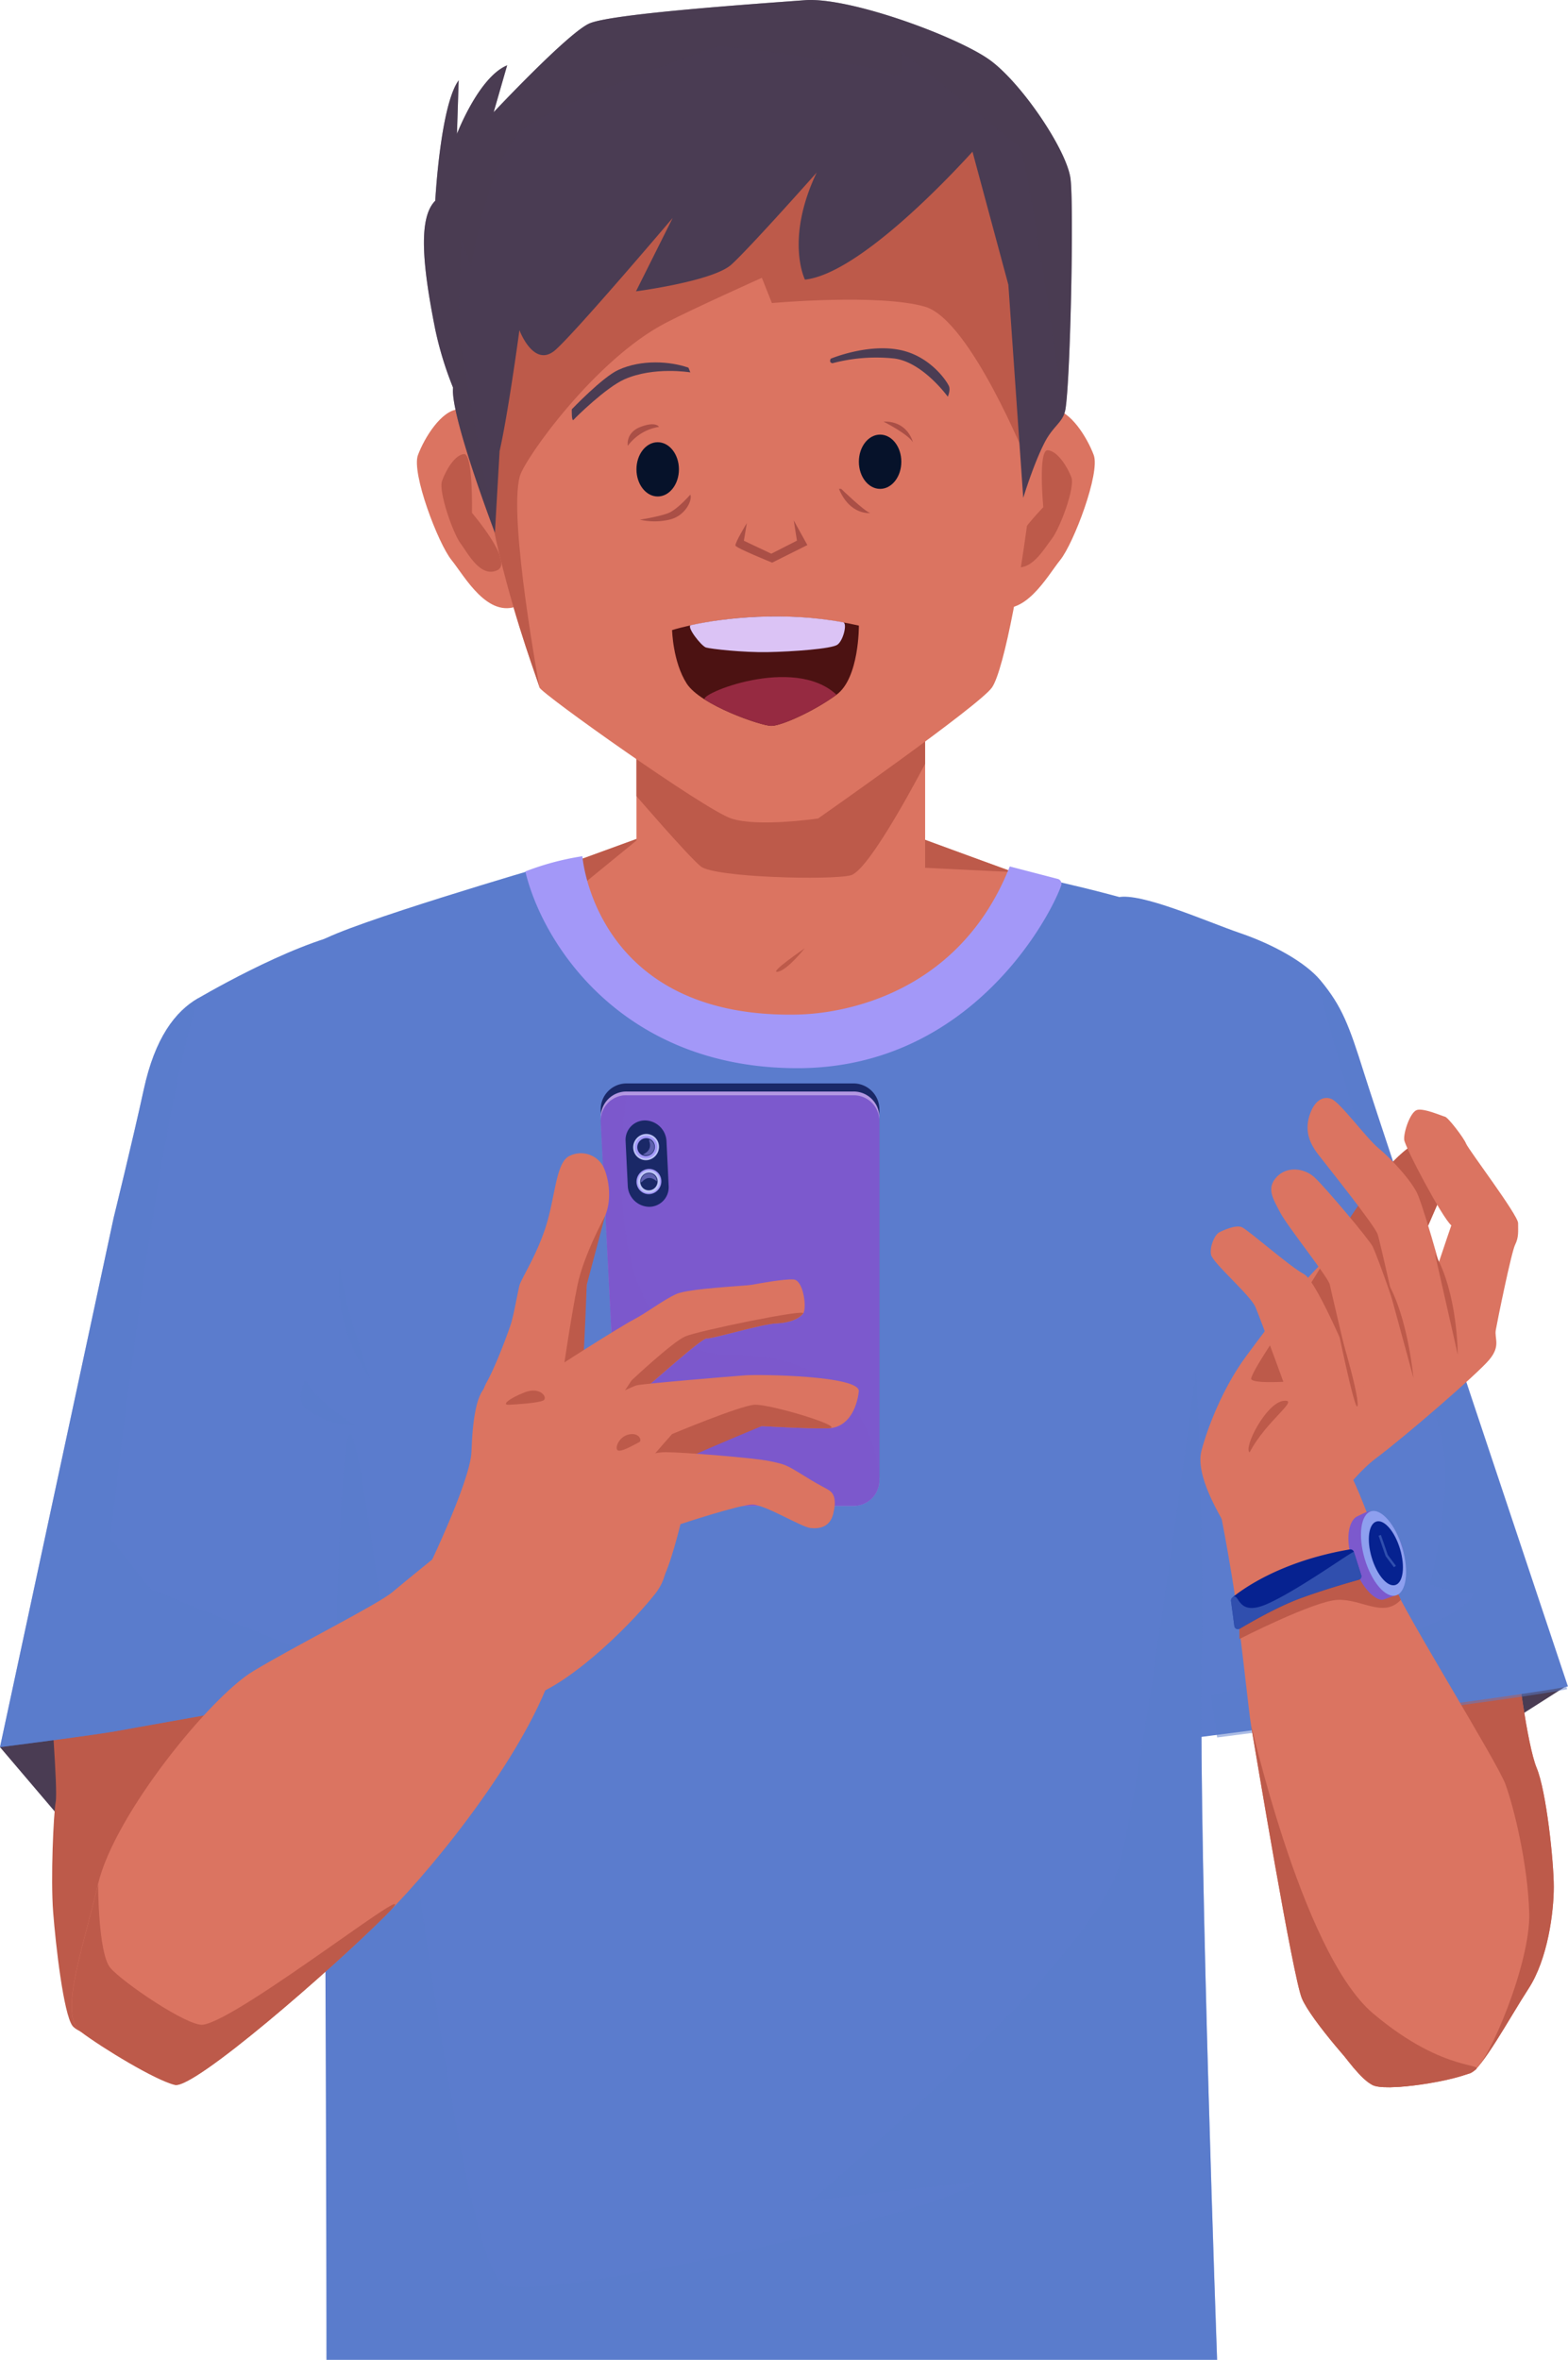 <svg xmlns="http://www.w3.org/2000/svg" viewBox="0 0 641.06 964.56"><defs><style>.cls-1{isolation:isolate;}.cls-16,.cls-2{fill:#4a3c53;}.cls-3{fill:#db7461;}.cls-4{fill:#bd5a4a;}.cls-5,.cls-6{fill:#5b7ccd;}.cls-10,.cls-13,.cls-16,.cls-22,.cls-6{opacity:0.5;}.cls-10,.cls-16,.cls-6{mix-blend-mode:multiply;}.cls-7{fill:#1a2867;}.cls-8{fill:#b397e2;}.cls-10,.cls-9{fill:#7c59cd;}.cls-11{fill:#bdc3f7;}.cls-12,.cls-13{fill:#a398f8;}.cls-14{fill:#8e9fef;}.cls-15{fill:#062290;}.cls-17{fill:#06122a;}.cls-18{fill:#aa4f46;}.cls-19{fill:#4c1212;}.cls-20{fill:#dbc3f5;}.cls-21{fill:#962a41;}.cls-22{fill:none;stroke:#5b7ccd;stroke-miterlimit:10;}</style></defs><g class="cls-1"><g id="character"><polygon class="cls-2" points="640.09 689.34 607.34 710.21 595.85 679.59 640.09 689.34"/><polygon class="cls-2" points="31.9 701.85 0 714.16 25.98 744.69 31.9 701.85"/><path class="cls-3" d="M860.71,803.59s4.25,34.94,8.2,44.36,7,38.28,7,48.61-2.43,29.47-10.33,41.62-19.14,33.11-24,34.63-32.51,8.2-40.1,4.56-27-33.12-29.77-44.66S753.16,820,757.42,812.41Z" transform="translate(-240.66 -125.29)"/><path class="cls-4" d="M860.71,803.59s4.25,34.94,8.2,44.36,7,38.28,7,48.61-2.43,29.47-10.33,41.62-19.14,33.11-24,34.63-32.51,8.2-40.1,4.56-27-33.12-29.77-44.66S753.16,820,757.42,812.41Z" transform="translate(-240.66 -125.29)"/><path class="cls-4" d="M261.16,817.57s3.19,39.19,2.28,44.2-2.11,31.45-1.05,45.12,4.24,41.46,7.89,46.48,45.11,18.68,69.72-4.1,20.05-55.6,24.15-77.47S373,793.42,373,793.42Z" transform="translate(-240.66 -125.29)"/><path class="cls-5" d="M730,835.49s136.65-17.44,151.69-20.86c0,0-75.87-226.94-83.39-250.86-6.08-19.33-9-27.18-17.78-37.75-6.07-7.29-19.13-14.63-32.81-19.31s-40.62-16.77-50-14.64-6.68,77.59,5.83,161.24C717.65,747.65,730,835.49,730,835.49Z" transform="translate(-240.66 -125.29)"/><path class="cls-6" d="M738.28,835.49s128.05-16.33,143.09-19.74c0,0-75.88-226.94-83.4-250.86-6.07-19.34-9-27.19-17.77-37.75-4.69-5.64,34.88,117.78,50.13,187.73,4.48,20.55-5,58.19-5,58.19s11.85,3.56,17.77,3.71c-6.83,16.41-107.47,41.48-107.47,41.48Z" transform="translate(-240.66 -125.29)"/><path class="cls-5" d="M411.11,603.85s2.71-98.58-18.55-98.58-61.22,22.48-70.79,28-17.77,16.4-22.33,37.36S287.14,623,287.14,623L240.66,839.44s39.64-5,49.21-6.83S393.32,814.38,397.42,813C397.42,813,420.25,676.3,411.11,603.85Z" transform="translate(-240.66 -125.29)"/><path class="cls-6" d="M302.41,774.92l-16.64-20.79s18.23-166.69,36-220.91c-9.57,5.46-17.77,16.4-22.33,37.36S287.14,623,287.14,623L240.66,839.44s39.64-5,49.21-6.83S393.32,814.38,397.42,813Z" transform="translate(-240.66 -125.29)"/><path class="cls-5" d="M463,479.46s-80.35,23.46-91.75,30.75-1.21,169.74.61,211.66,2.28,368,2.28,368h364.1S731,888.66,731.9,809.37s-2.28-123.5-2.28-123.5,1.37-176-3.49-183S665.51,484,665.51,484Z" transform="translate(-240.66 -125.29)"/><path class="cls-7" d="M486.27,579.23l7.44,150.36a10.59,10.59,0,0,0,10.59,10h85.28a10.58,10.58,0,0,0,10.6-10.56V578.71a10.58,10.58,0,0,0-10.6-10.56H496.85A10.57,10.57,0,0,0,486.27,579.23Z" transform="translate(-240.66 -125.29)"/><path class="cls-8" d="M486.27,582.41l7.44,148.51a10.53,10.53,0,0,0,10.59,9.91h85.28a10.51,10.51,0,0,0,10.6-10.43V581.89a10.51,10.51,0,0,0-10.6-10.43H496.85A10.5,10.5,0,0,0,486.27,582.41Z" transform="translate(-240.66 -125.29)"/><path class="cls-9" d="M486.27,583.88,493.71,731a10.49,10.49,0,0,0,10.59,9.82h85.28a10.46,10.46,0,0,0,10.6-10.33V583.37A10.47,10.47,0,0,0,589.58,573H496.85A10.44,10.44,0,0,0,486.27,583.88Z" transform="translate(-240.66 -125.29)"/><path class="cls-10" d="M486.27,583.88,493.71,731a10.49,10.49,0,0,0,10.59,9.82h85.28a10.46,10.46,0,0,0,10.6-10.33s-.69-51.82-60.26-51.36S496.85,573,496.85,573A10.44,10.44,0,0,0,486.27,583.88Z" transform="translate(-240.66 -125.29)"/><path class="cls-7" d="M506.09,618.58h0a8.92,8.92,0,0,1-8.77-8.46l-.89-18.39a7.94,7.94,0,0,1,7.95-8.46h0a8.93,8.93,0,0,1,8.77,8.46l.89,18.39A8,8,0,0,1,506.09,618.58Z" transform="translate(-240.66 -125.29)"/><ellipse class="cls-11" cx="504.8" cy="594.13" rx="5.39" ry="5.26" transform="translate(-485.86 681.71) rotate(-65.49)"/><ellipse class="cls-12" cx="504.8" cy="594.13" rx="4.68" ry="4.57" transform="translate(-485.86 681.71) rotate(-65.49)"/><ellipse class="cls-7" cx="504.8" cy="594.13" rx="3.68" ry="3.59" transform="translate(-485.86 681.71) rotate(-65.49)"/><ellipse class="cls-12" cx="505.95" cy="608.21" rx="5.18" ry="5.06" transform="translate(-497.99 691) rotate(-65.49)"/><ellipse class="cls-11" cx="505.95" cy="608.21" rx="4.61" ry="4.5" transform="translate(-497.99 691) rotate(-65.49)"/><ellipse class="cls-7" cx="505.95" cy="608.21" rx="3.63" ry="3.54" transform="translate(-497.99 691) rotate(-65.49)"/><path class="cls-13" d="M506,604.88a3.22,3.22,0,0,1,3.2,3.32c-4.48-3.91-6.56,1.83-6.53,0A3.38,3.38,0,0,1,506,604.88Z" transform="translate(-240.66 -125.29)"/><path class="cls-13" d="M507.83,595.67a3.27,3.27,0,0,1-4.38,1.51c5.49-2.43,1.38-6.74,3-5.94A3.3,3.3,0,0,1,507.83,595.67Z" transform="translate(-240.66 -125.29)"/><path class="cls-6" d="M638.8,1017.44c-8.83,10.94-167.41,47.12-191.17,42.33S391,697.27,383.29,712.08s-9.11,377.77-9.11,377.77h364.1S731,888.66,731.9,809.37s-2.28-123.5-2.28-123.5-21.52,164-31.44,202-126.07,137.05-126.07,137.05S591.48,1022.18,638.8,1017.44Z" transform="translate(-240.66 -125.29)"/><path class="cls-3" d="M520.15,461.47l-58,20.79s.42,71.92,99.76,71.92c0,0,79.3.45,99.35-70.18l-62.43-22.53Z" transform="translate(-240.66 -125.29)"/><polygon class="cls-4" points="376.86 342.76 375.89 354.61 414.12 356.47 376.86 342.76"/><polygon class="cls-4" points="234.66 364.45 233.7 352.6 261.68 342.37 234.66 364.45"/><path class="cls-12" d="M566.92,540h.19c3-.22,62.41,0,86.38-60.54l19.8,5.14a2.07,2.07,0,0,1,1.23,2.61c-4.06,11.91-36.49,74.71-107.81,74.71S462.58,511.47,455.44,481.5a111.12,111.12,0,0,1,23.32-6.22S483.74,541.84,566.92,540Z" transform="translate(-240.66 -125.29)"/><path class="cls-3" d="M738.28,736.42c2.57,13.58,3.64,18.68,6.07,33.45,3.61,21.9,6.63,53.93,7.9,61.37,2.13,12.46,17,102.08,20.66,110.89s24,31.9,28.56,35.24,35.24-1.52,41.62-5.47,23.39-44.36,22.78-64.71-6.38-43.44-9.72-52.56-41.31-70.17-45.87-81.72-16.69-49.11-22.17-51.59S735.71,722.83,738.28,736.42Z" transform="translate(-240.66 -125.29)"/><path class="cls-4" d="M747.39,786.81v8.43s30.46-15.56,40.16-16,18.79,7.58,25.8,0c-2.19-6.14-10.94-14.79-10.94-14.79L762.82,777Z" transform="translate(-240.66 -125.29)"/><path class="cls-4" d="M802.08,948.35c-30-25.29-51.1-124.55-49.83-117.11,2.13,12.46,17,102.08,20.66,110.89s24,31.9,28.56,35.24,35.24-1.52,41.62-5.47S832.09,973.65,802.08,948.35Z" transform="translate(-240.66 -125.29)"/><path class="cls-3" d="M744.93,754.13c-6.49-10.32-15.62-26.11-13.06-35.85s8.84-25.87,18.26-38.63,22.48-30.08,31.9-38.89,3.76-3,9.23-14,18.82-29.64,28.84-34.5,14.59-3.34,15.8,0,4,7.6,0,11.24-11.23,23.87-14.27,28.73S844.11,671,841,678.13s-53.22,57.11-54.41,58.93S751.42,764.46,744.93,754.13Z" transform="translate(-240.66 -125.29)"/><path class="cls-4" d="M752.2,688.68C753.58,683,776,652.17,782,640.76a118.05,118.05,0,0,1,8.2-14c6.59-10.3,19.85-29.6,29.87-34.46s14.59-3.34,15.8,0,4,7.6,0,11.24-11.23,23.87-14.27,28.73S844.11,671,841,678.13C838.81,683,750.81,694.37,752.2,688.68Z" transform="translate(-240.66 -125.29)"/><path class="cls-3" d="M779.63,750s11.49-19.57,23.65-28.68,41.33-34.38,46.19-40.16,2.12-8.62,2.73-12.21,6.38-31.84,7.9-34.87,1.22-5.47,1.22-8.81S841,595.19,840.05,592.76s-7.37-10.73-8.59-11-8.81-3.65-11.54-2.74-5.47,9.12-5.17,12.15,15.62,32,19.27,35c0,0-9.46,27.34-10.07,31.59S766.26,718.1,779.63,750Z" transform="translate(-240.66 -125.29)"/><path class="cls-3" d="M816.3,682.08c-.66-.73-11.19-48.61-12.4-52.26S783.31,602,779.63,597.23s-5.5-9.64-3.68-15.71,5.47-8.51,9.11-7,14.37,16.17,19.14,20.05,14.06,13.7,16.28,19.45c3.77,9.72,11.67,38.27,13.19,46.17S835.07,703,816.3,682.08Z" transform="translate(-240.66 -125.29)"/><path class="cls-3" d="M793.87,691s-8.92-37.52-9.5-40.53S767.14,626.78,764.1,621s-5.77-10-1.52-14.58,11.29-3.65,15.37,0,22.64,25.66,23.93,28.45c2.69,5.8,11,29.7,12.72,36.78S800.37,696.47,793.87,691Z" transform="translate(-240.66 -125.29)"/><path class="cls-3" d="M748.85,725.34s1.28-13.87,19.92-25.85c0,0-12.7-35-14.83-39.93s-17.56-18.09-18.17-21.44,1.52-8.13,3.35-9.09,6.7-3.09,9.14-2.17,19.75,16.22,25.48,19.21,21.34,41.73,23.77,46.6-24.69,38-37.78,45.17S748.85,725.34,748.85,725.34Z" transform="translate(-240.66 -125.29)"/><path class="cls-9" d="M814,757.87c2.22,7.46-2.51,19.37-2.51,19.37s-2.73,1.07-5.19,1.89-8.89-3.52-12.86-15.68c-3.3-11.37-.49-17.09,2-18.28s4.49-2.31,5.65-2.12C806.18,743.89,811.71,750.15,814,757.87Z" transform="translate(-240.66 -125.29)"/><ellipse class="cls-14" cx="806.34" cy="760.15" rx="8.01" ry="17.92" transform="translate(-424 136.32) rotate(-16.57)"/><ellipse class="cls-15" cx="807.3" cy="760.12" rx="6.05" ry="13.54" transform="translate(-423.95 136.59) rotate(-16.57)"/><path class="cls-15" d="M794.19,759.65l3,9.48a1.49,1.49,0,0,1-1,1.9c-3.89,1.08-14.69,4.18-24.08,7.65-9.13,3.38-20.16,9.72-24.56,12.34a1.49,1.49,0,0,1-2.25-1.09l-1.36-10.26a1.5,1.5,0,0,1,.52-1.35c3.23-2.7,19-14.77,48.07-19.7A1.51,1.51,0,0,1,794.19,759.65Z" transform="translate(-240.66 -125.29)"/><path class="cls-6" d="M794.19,759.65l3,9.48a1.49,1.49,0,0,1-1,1.9c-3.89,1.08-14.69,4.18-24.08,7.65-9.13,3.38-20.16,9.72-24.56,12.34a1.49,1.49,0,0,1-2.25-1.09l-1.36-10.26a1.5,1.5,0,0,1,.52-1.35c3.23-2.7,1.44,8.38,14.51,2.49S794,758.94,794.19,759.65Z" transform="translate(-240.66 -125.29)"/><path class="cls-3" d="M655.92,308.1s8.66-16,15.5-15.49,13.67,11.39,16.4,18.68-8.2,36.07-13.67,42.87-14.82,24.18-27.46,18.68S655.92,308.1,655.92,308.1Z" transform="translate(-240.66 -125.29)"/><path class="cls-4" d="M667.19,332.61S665,309.06,669,309.33s8,6.7,9.66,11-4.83,21.23-8,25.24-8.72,14.23-16.16,11S667.19,332.61,667.19,332.61Z" transform="translate(-240.66 -125.29)"/><path class="cls-3" d="M500.86,422v70.63s13.67,36.91,56.51,38.28,61.52-48.31,61.52-48.31V397.87S503.14,394.68,500.86,422Z" transform="translate(-240.66 -125.29)"/><path class="cls-4" d="M500.86,422v28.7s20.81,24.19,26.28,28.73,53.47,5.76,61.37,3.63,30.38-45.57,30.38-45.57V397.87S503.14,394.68,500.86,422Z" transform="translate(-240.66 -125.29)"/><path class="cls-3" d="M443.44,308.1s-8.66-16-15.49-15.49S414.28,304,411.54,311.29s8.21,36.07,13.68,42.87,14.82,24.18,27.46,18.68S443.44,308.1,443.44,308.1Z" transform="translate(-240.66 -125.29)"/><path class="cls-4" d="M433.62,334.94s.51-24.32-3.25-24.05-7.52,6.74-9,11.06,4.51,21.34,7.52,25.37,8.15,14.3,15.1,11.05S433.62,334.94,433.62,334.94Z" transform="translate(-240.66 -125.29)"/><path class="cls-3" d="M484.91,197.82s-52,57-51.49,71.09,4.1,52.86,11.39,82.94S460.76,404,461.22,406.3s67.45,49.9,78.38,53.55,35.54,0,35.54,0,66.08-46.26,71.09-53.55,12.76-49,16.4-83.62,13.22-133.52-46-154.48S484.91,197.82,484.91,197.82Z" transform="translate(-240.66 -125.29)"/><path class="cls-4" d="M484.91,197.82s-52,57-51.49,71.09,4.1,52.86,11.39,82.94S460.76,404,461.22,406.3s-13-69.35-8-86.45c2.15-7.3,30.68-47.44,59.43-62.48,10.79-5.65,39.49-18.53,39.49-18.53l4.1,10.32s44.12-3.94,62.66,1.52S660.67,314,660.67,314c3.64-34.64,15.18-124.87-44.06-145.83S484.91,197.82,484.91,197.82Z" transform="translate(-240.66 -125.29)"/><path class="cls-2" d="M678.35,198.51c-1.36-11.62-19.82-39-32.81-48.54s-57.41-26-75.87-24.6-79.29,5.47-88.18,9.57-39,36.22-39,36.22L448,152c-11.62,4.78-20.51,28-20.51,28l.69-21.87c-7.52,10.25-9.57,49.21-9.57,49.21-6.84,6.84-5.47,25.29,0,52.64a141.81,141.81,0,0,0,7.27,23.75,14.72,14.72,0,0,0,0,2.58C427,301.07,443,343.05,443,343.05l1.92-33.4c3.53-15.44,8.1-49.4,8.1-49.4s5.93,15.95,14.81,8,47.85-53.88,47.85-53.88l-15,30s31.45-4.1,39-10.93,34.86-37.6,34.86-37.6c-13,27.34-4.79,43.75-4.79,43.75,21.73-2.35,58.55-41.34,68.5-52.29l14.67,54.39L659,328.81s4.21-13.9,8.81-22.77c3.53-6.81,7.56-8.1,8.45-13.44C678.3,280.29,679.72,210.13,678.35,198.51Z" transform="translate(-240.66 -125.29)"/><path class="cls-16" d="M678.35,198.51c-1.36-11.62-19.82-39-32.81-48.54s-57.41-26-75.87-24.6-79.29,5.47-88.18,9.57-39,36.22-39,36.22L448,152c-11.62,4.78-20.51,28-20.51,28l.69-21.87c-7.52,10.25-9.57,49.21-9.57,49.21-6.84,6.84-5.47,25.29,0,52.64a141.81,141.81,0,0,0,7.27,23.75,14.72,14.72,0,0,0,0,2.58C427,301.07,443,343.05,443,343.05s-11.85-62.33-13.67-75.4,0-44.31,0-44.31l4,10.83s6.88-45.16,22.08-56.7S535,144.05,535,144.05s61.67,7.19,69.41,11.24,4.71-9,4.71-9,43.93,35.54,48,38.73,18.2,112.88,19.09,107.54C678.3,280.29,679.72,210.13,678.35,198.51Z" transform="translate(-240.66 -125.29)"/><ellipse class="cls-17" cx="359.82" cy="188.74" rx="8.68" ry="11.09"/><ellipse class="cls-17" cx="268.89" cy="191.85" rx="8.68" ry="11.09"/><path class="cls-18" d="M584.56,325.11s9.41,9.12,11.85,9.88c0,0-8.21,1.06-12.76-9.88" transform="translate(-240.66 -125.29)"/><path class="cls-18" d="M601.87,297.62s9.88,5,12,8.42C613.87,306,611.9,297.32,601.87,297.62Z" transform="translate(-240.66 -125.29)"/><path class="cls-2" d="M581,273.77c-1.61-.3-.7-1.86-.7-1.86s15.4-6.47,28.86-3.45c12.27,2.75,18.92,13.13,19.52,14.81s-.53,4.17-.53,4.17S617.82,273.09,606,271.8A69.84,69.84,0,0,0,581,273.77Z" transform="translate(-240.66 -125.29)"/><path class="cls-2" d="M522.13,275.59l.76,1.91S508,275,495.94,280.34c-7.51,3.34-19.84,15.46-20.75,16.52s-.76-4.26-.76-4.26,12.52-13.12,19-16.09C503,272.1,514.86,273,522.13,275.59Z" transform="translate(-240.66 -125.29)"/><path class="cls-18" d="M510.09,299.78s-1.25-2.39-7.52,0-5.24,7.75-5.24,7.75A19.64,19.64,0,0,1,510.09,299.78Z" transform="translate(-240.66 -125.29)"/><path class="cls-18" d="M522.89,327.47s-5.28,6.09-9,7.55-11.62,2.7-11.62,2.7a26.89,26.89,0,0,0,12,0C520.91,336.24,523.84,329.63,522.89,327.47Z" transform="translate(-240.66 -125.29)"/><path class="cls-18" d="M546,339.09s-5,8.2-4.65,9.23,15,6.95,15,6.95l14.39-7.18L565.17,338l1.31,8.29L556,351.62l-11.22-5.3Z" transform="translate(-240.66 -125.29)"/><path class="cls-19" d="M515.44,382.84s34.91-11.17,76.36-1.83c0,0,.2,21.42-9.14,28.26S560.05,422,556,422s-28.91-8.44-34.6-17.32S515.44,382.84,515.44,382.84Z" transform="translate(-240.66 -125.29)"/><path class="cls-20" d="M523.19,380.82c13.94-3.07,38.28-5.62,62.24-1.14,1.69.45,0,7.52-2.45,9.17s-18.11,2.81-28.4,3-23.31-1.31-25.26-1.88S521,381.2,523.19,380.82Z" transform="translate(-240.66 -125.29)"/><path class="cls-21" d="M582.66,409.27C573.32,416.1,560.05,422,556,422c-3,0-17.54-4.67-27.13-10.71C525.54,409.23,565.11,392.86,582.66,409.27Z" transform="translate(-240.66 -125.29)"/><path class="cls-3" d="M423.39,757.87S407,771.09,401.06,776.1s-39.64,21.87-57,32.36-56.51,58.32-63.34,87-16,53.52-7.1,60.25,30.8,20,38.54,21.78,63.8-46.94,86.13-69.27,58.78-68.81,68.81-101.62S462.58,743.29,423.39,757.87Z" transform="translate(-240.66 -125.29)"/><path class="cls-4" d="M323.59,952.91c-6.19.75-32.81-17.32-37.82-23.24s-5-34.18-5-34.18c-6.84,28.71-16,53.52-7.1,60.25s30.8,20,38.54,21.78,63.8-46.94,86.13-69.27S338.63,951.09,323.59,952.91Z" transform="translate(-240.66 -125.29)"/><path class="cls-3" d="M413.27,771.39s19.69-39.95,20.14-52.71,2-25.21,7.18-27.34,29.74,5,48.88,27.5,30.83,43.13,19,58-37.21,38.89-53,42.53S398.84,797.82,413.27,771.39Z" transform="translate(-240.66 -125.29)"/><path class="cls-3" d="M457.39,703s-12.35,3-16,0-5.24-6.38-1.59-13,8.66-20.1,9.79-23.72,2.74-12.73,3.42-15.47,7-12.19,10.84-24.26,4.07-26,9.54-28.71a10.41,10.41,0,0,1,13.67,3.87c2.28,4.1,4.1,13.45.91,20.74s-7.46,28.05-7.46,28.05-.92,20.21-2.51,30.47S457.39,703,457.39,703Z" transform="translate(-240.66 -125.29)"/><path class="cls-4" d="M470.78,686.48s3.47-23.79,6-36S488,622.42,488,622.42l-7.46,28.05s-.87,23.52-1.37,29.63C478.61,686.63,469.11,700.82,470.78,686.48Z" transform="translate(-240.66 -125.29)"/><path class="cls-3" d="M448.46,709.34s13.44-20.5,15.72-22.33,29.85-19.36,35.54-22.33,12.31-8.2,17.55-10.48,28.17-3.27,30.68-3.73,12.91-2.42,17.09-2.19,5.54,11.85,4,13.9-5.24,3.82-11.17,4.07-26.43,6.48-28.25,6.1S506.1,691.57,501.77,695s-26.43,25.29-33.95,26.2S442.53,718.23,448.46,709.34Z" transform="translate(-240.66 -125.29)"/><path class="cls-4" d="M498.89,689.52s16.66-15.67,21.9-17.95,49.79-11.44,48.2-9.39-5.24,3.82-11.17,4.07-26.43,6.48-28.25,6.1S506.1,691.57,501.77,695s-15,12.8-15,12.8Z" transform="translate(-240.66 -125.29)"/><path class="cls-3" d="M466.23,707.79s32.12-15.54,34.63-16.22,38.28-3.65,44.43-4.1,47.17.13,46.48,6.56-4.1,14.86-12.53,15.08-27.11-.91-27.11-.91-24.38,7.55-33.5,13.12-43.86,25.84-55.77,19.92S466.23,707.79,466.23,707.79Z" transform="translate(-240.66 -125.29)"/><path class="cls-4" d="M515.44,711.47S542.86,700,549,699.5s38.66,9.39,30.23,9.61-27.11-.91-27.11-.91-40.67,16.73-49.79,22.3S515.44,711.47,515.44,711.47Z" transform="translate(-240.66 -125.29)"/><path class="cls-3" d="M493.11,790.23s15-14.13,18.23-19.14,7.52-22.79,7.52-22.79,24.15-8,29.39-8,19.83,9.11,23.7,9.57,8-.46,9.34-5.7.53-8.05-1.29-9.42-2.66-1.29-10.37-6.07-7.93-4.79-14.31-6.15-35.55-3.65-42.61-3.65-20.38,4.52-31.83,20.94S484.68,791.59,493.11,790.23Z" transform="translate(-240.66 -125.29)"/><path class="cls-6" d="M391.92,688.68s-10.48-30.15-12.3-45.64C379.62,643,375.75,665.51,391.92,688.68Z" transform="translate(-240.66 -125.29)"/><path class="cls-6" d="M385.57,707.75S371.9,698.53,368.71,694l-3.19-4.51s-4.74,8.27.45,11.85S378.28,708.2,385.57,707.75Z" transform="translate(-240.66 -125.29)"/><path class="cls-4" d="M569.63,512.94s-7,8.88-11,9.57S569.63,512.94,569.63,512.94Z" transform="translate(-240.66 -125.29)"/><path class="cls-4" d="M502,714.79c1.24-.56.09-4.12-4.27-3.15s-6.13,6.37-4.14,6.62S500.74,715.35,502,714.79Z" transform="translate(-240.66 -125.29)"/><path class="cls-4" d="M462.9,697.67c1.75-1.1-1.27-5.75-7.7-3.26s-9.65,5.26-6.47,5.09S461.16,698.77,462.9,697.67Z" transform="translate(-240.66 -125.29)"/><polyline class="cls-22" points="564.09 627.57 566.94 635.84 570.3 640.33"/><path class="cls-4" d="M795.69,699.83c.77-4.83-9.36-37.6-9.36-37.6S794.92,704.67,795.69,699.83Z" transform="translate(-240.66 -125.29)"/><path class="cls-4" d="M807.85,649.3l10.67,39.15S816.3,663.66,807.85,649.3Z" transform="translate(-240.66 -125.29)"/><path class="cls-4" d="M827.32,637.82,836.65,679S836.65,653.89,827.32,637.82Z" transform="translate(-240.66 -125.29)"/><path class="cls-4" d="M765.37,697.9c-7,.84-16.42,19-13.83,21.09C758.41,705.82,772.42,697.06,765.37,697.9Z" transform="translate(-240.66 -125.29)"/></g></g></svg>